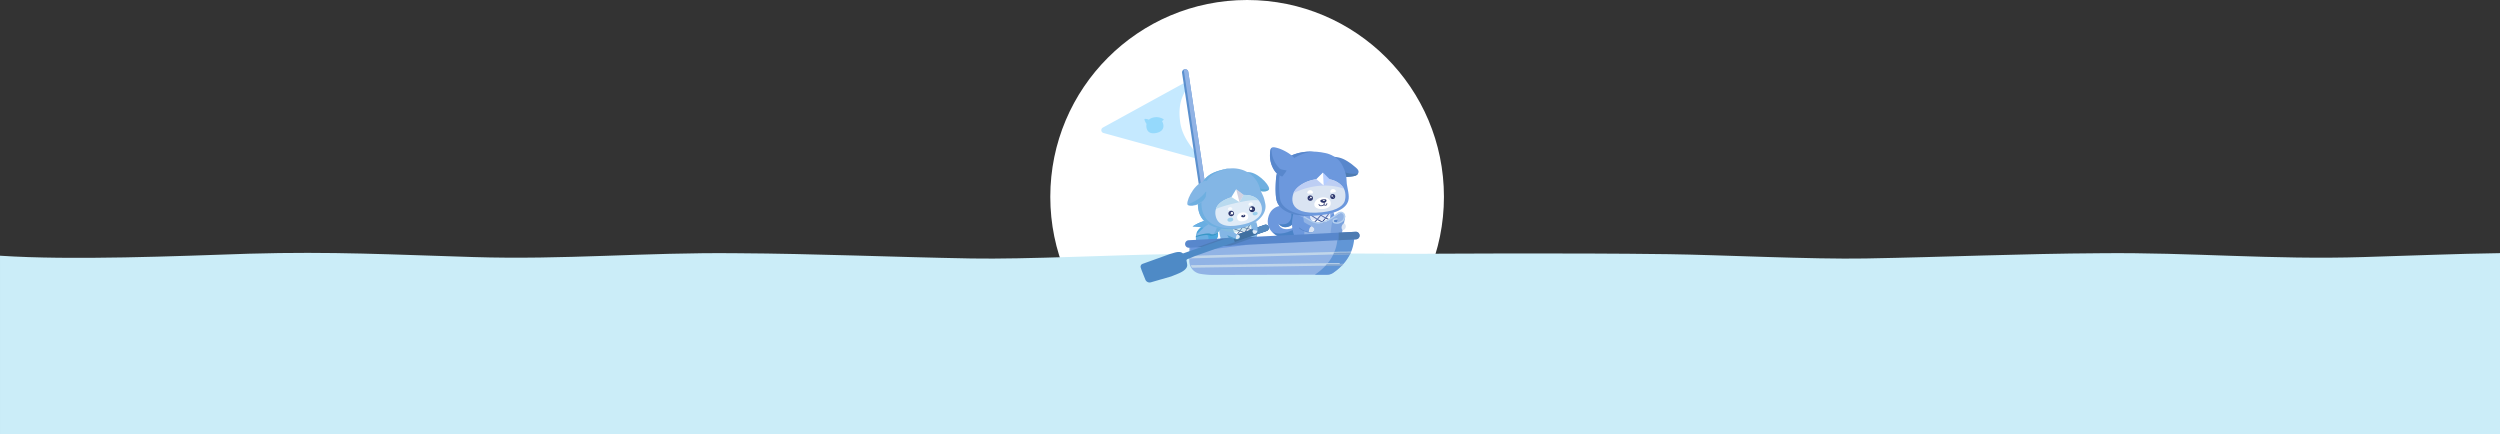 <svg xmlns="http://www.w3.org/2000/svg" xmlns:xlink="http://www.w3.org/1999/xlink" viewBox="0 0 2560 444.9"><rect x="0" y="0" width="2560" height="444.9" fill="#333333" stroke="none"/><defs><style>.cls-1,.cls-19,.cls-35{fill:#fff;}.cls-2,.cls-28,.cls-31,.cls-33,.cls-39,.cls-40{isolation:isolate;}.cls-3{fill:#cbedf8;}.cls-4{fill:#c5e9ff;}.cls-5{fill:#95d9fc;}.cls-6{fill:#5b90ce;}.cls-41,.cls-7{fill:#91b3e5;}.cls-8{fill:#6c98dd;}.cls-9{fill:#4a82c6;}.cls-10,.cls-43{fill:#5887cc;}.cls-11,.cls-44{fill:#4d7bb2;}.cls-12{clip-path:url(#clip-path);}.cls-13,.cls-22{fill:none;stroke-linecap:round;stroke-miterlimit:10;}.cls-13{stroke:#243a7f;}.cls-14{fill:#aec1f1;opacity:0.4;}.cls-14,.cls-28{mix-blend-mode:multiply;}.cls-15{fill:#dae4f2;}.cls-16{fill:#bdcef4;}.cls-17{fill:#b5cdff;}.cls-18{fill:#2d376e;}.cls-19{opacity:0.8;}.cls-20{fill:#7aa2dd;}.cls-21{fill:#b4cfef;}.cls-22{stroke:#2d376e;stroke-width:0.75px;}.cls-23{fill:#69aee2;}.cls-24{fill:#4ba6dd;}.cls-25{fill:#83b6e5;}.cls-26{fill:#c6ced5;}.cls-27{clip-path:url(#clip-path-2);}.cls-28{fill:#88c4d8;}.cls-28,.cls-31,.cls-33{opacity:0.4;}.cls-29{fill:#51a7dd;}.cls-30{fill:#3997c6;}.cls-31{fill:#52a4d1;}.cls-32{fill:#6eafe0;}.cls-33{fill:#46a3cc;}.cls-34{fill:#dfebf7;}.cls-35{opacity:0.8;}.cls-36{fill:#2b356a;}.cls-37{fill:#9dd0ed;}.cls-38{fill:#b9daef;}.cls-39{fill:#9c9dbd;opacity:0.45;}.cls-40{fill:#5f5881;opacity:0.1;}.cls-41,.cls-42,.cls-43,.cls-44,.cls-46,.cls-47,.cls-48,.cls-49,.cls-50{fill-rule:evenodd;}.cls-42{fill:#6196d6;}.cls-45{fill:#c1d6ea;}.cls-46{fill:#7a9fcc;}.cls-47,.cls-49{fill:#4070a0;}.cls-47{opacity:0.5;}.cls-48{fill:#4e8ac6;}.cls-50{fill:#558abf;}.cls-51{fill:#4d9dce;}</style><clipPath id="clip-path"><path id="SVGID" class="cls-1" d="M1341.54,222.31c.41,6.36,12.4,9.86,12.4,9.86s8.76-5,8.34-11.39-1.73-11.53-9.65-10.77C1343.31,210.9,1341.12,215.94,1341.54,222.31Z"/></clipPath><clipPath id="clip-path-2"><path id="SVGID-2" data-name="SVGID" class="cls-1" d="M1263.09,236.37c1.54,5.56,12.85,7.27,12.85,7.27s6.79-6.86,5.25-12.42-3.7-9.88-10.83-7.7C1262,226.09,1261.55,230.82,1263.09,236.37Z"/></clipPath></defs><g class="cls-2"><g id="レイヤー_2" data-name="レイヤー 2"><g id="boat"><circle class="cls-1" cx="1277.05" cy="201.55" r="201.55"/><path class="cls-3" d="M2560,259.22c-45.64.65-88.84,2.53-139.6,4-93.53,2.93-175.73-4.9-269.28-3.92-82.2.49-158.73,3.92-240.93,5.38-53.86,1-150.31-3.71-201.25-4.4-107.23-1.47-256.19-.36-256.35-.37s-149.19-1.1-256.42.37c-50.93.69-147.39,5.38-201.25,4.4-82.2-1.46-158.73-4.89-240.93-5.38-93.54-1-175.74,6.85-269.28,3.92-82.21-2.45-144.57-5.88-229.6-3.43-73.7,2.45-181.41,7-255.11,2.06v183H2560Z"/><path class="cls-4" d="M1211.14,85.75l-81.79,44.88a3,3,0,0,0,.56,5.54l92.45,25.45c1.82.53,1.86-1,2-2.91.44-4.89-13.7-15.13-16-34.69-2.86-24,7-30.24,7.17-35.56A3,3,0,0,0,1211.14,85.75Z"/><path class="cls-5" d="M1191.66,122.23a13.34,13.34,0,0,0-10.69-1.87,9.91,9.91,0,0,0-4.55,2.21c-1.8-.92-4.4-1-4.46-.54-.19.68,1.06,3.65,2.12,4.89a9.81,9.81,0,0,0,0,4.18c1.19,5.08,5.25,6,9.89,5.09,4.8-1,8.11-3.74,7.29-8.57a10.12,10.12,0,0,0-1.37-3.59C1191.07,123.31,1191.85,122.35,1191.66,122.23Z"/><path class="cls-6" d="M1230.64,190.57a3.4,3.4,0,0,0,.45,0,3.24,3.24,0,0,0,2.72-3.68l-17-113.34a3.24,3.24,0,0,0-6.4,1l17,113.34A3.22,3.22,0,0,0,1230.64,190.57Z"/><path class="cls-7" d="M1213.13,70.8a3.23,3.23,0,0,1,3.68,2.72l17,113.34a3.24,3.24,0,0,1-2.72,3.68,3.4,3.4,0,0,1-.45,0,2.12,2.12,0,0,1-.44,0,3.44,3.44,0,0,1-.31-1L1212.13,71.14A3.12,3.12,0,0,1,1213.13,70.8Z"/><path class="cls-8" d="M1326.65,232.34c-12.87,5.82-17.37-.86-17.23-3.14,2.3,3.12,6.19,4.54,11.13,2.45,6.33-2.68,6.48-10.32,4.25-14.33-3-5.31-13.46-10.26-21.8-2.64-4,3.66-7.22,13.16-2.52,20.24,5.57,8.4,17.17,12.62,26.74,5.12"/><path class="cls-9" d="M1320.55,231.65c-4.82,2-8.55.82-11.12-2.39,12.55,2.73,14.86-7.43,11.61-15.4a2.31,2.31,0,0,0,.94.26,11.56,11.56,0,0,1,2.82,3.2C1327,221.33,1326.88,229,1320.55,231.65Z"/><path class="cls-9" d="M1327.74,239.79c-3.49,3.13-15.08,8.48-25.21-3.1,3.13,3.5,13.27,3.86,23.78-2.68Z"/><path class="cls-8" d="M1323,228.88c.11-10.13,4.9-26.6,21.08-26.74s23.36,14.72,23.46,26.34a51.39,51.39,0,0,1-2.24,17.44c-.21.11-2.58,9.43-3.18,11.77l0,0-.16.51c-.63,1.92-1.43,3.1-2.27,3.55-1.63,1.12-3.54-.06-4.9-3.63,0,0-1-3-1.87-5.46a34.33,34.33,0,0,1-7.24.65,45.14,45.14,0,0,1-6.58-.52c-.81,2.46-1.65,5.54-1.65,5.54-2,5.57-5.45,5.45-7.23-.19l-.57-2.37-5.64-18.47A36.53,36.53,0,0,1,1323,228.88Z"/><path class="cls-10" d="M1356,160.74s5.55-.36,9.32-.18c7.38.35,11.48,2.45,17.37,6.5a27.16,27.16,0,0,1,2.32,1.75c3.17,2.72,7,5,6,8.05-1,3.22-4.36,3.49-7.28,3.86-2.28.28-4.58.46-6.9.69C1377.64,183.3,1356.76,162,1356,160.74Z"/><path class="cls-11" d="M1381.09,177.47a29.21,29.21,0,0,0,9.52.28c-1.33,2.38-4.26,2.64-6.88,3-2.28.28-4.58.46-6.9.69.4.92-4.38-3.69-9.46-8.79C1373.47,174.68,1377.07,176.71,1381.09,177.47Z"/><path id="SVGID-3" data-name="SVGID" class="cls-1" d="M1341.54,222.31c.41,6.36,12.4,9.86,12.4,9.86s8.76-5,8.34-11.39-1.73-11.53-9.65-10.77C1343.31,210.9,1341.12,215.94,1341.54,222.31Z"/><g class="cls-12"><path class="cls-13" d="M1362.33,216a66.38,66.38,0,0,1-6.11,8.72,48.1,48.1,0,0,1-6.75,6.66"/><path class="cls-13" d="M1344.8,228.92a88.54,88.54,0,0,0,6.63-7.29,87.8,87.8,0,0,0,5.33-7.66"/><path class="cls-13" d="M1346.11,215.09a48.81,48.81,0,0,0,15.66,10.1"/><path class="cls-13" d="M1341.7,219.79s3,2.1,7.59,5a50.48,50.48,0,0,0,8.8,4"/></g><path class="cls-14" d="M1326.39,216.67c0,4.07,15.26,10,25.28,9,7.79-.75,14.12-6.83,14.09-8.72s-2,.79-14.23,1.91C1337.86,220.1,1326.37,214.78,1326.39,216.67Z"/><path class="cls-8" d="M1357.26,156.75s11.81,1.94,17.2,12.32c5.85,11.22,3.78,16,5,21.14,0,0,.72,3.6,1.21,6.6s.74,6.16,0,8.68-3.74,13.18-33.25,15.27c-31.83,2.25-39-10.19-40.29-15.93-1.44-6.66-.85-16.32-.55-21.11.43-7,3.62-18,14.14-23.62S1345.51,154.11,1357.26,156.75Z"/><path class="cls-10" d="M1306.6,183.72c.43-7,3.62-18,14.14-23.62,7.16-3.85,16-5.23,24.71-4.89a43.39,43.39,0,0,0-18.08,5.43c-10.51,5.66-17,15.13-17.45,22.09-.3,4.8-.25,15.77,1.2,22.42,1.13,5.21,9.31,15.15,34.26,15.7-29.89,1.71-37-10.41-38.23-16C1305.7,198.17,1306.3,188.51,1306.6,183.72Z"/><path class="cls-15" d="M1377.07,205.72c1-3.3,1.36-10.15-2.18-14.48s-10-9-23.25-8.15-22.85,7.11-26.3,13c-1.95,3.31-9.71,25.1,28.27,21.3C1371.39,215.6,1376.07,209.11,1377.07,205.72Z"/><path class="cls-16" d="M1351.64,183.09c13.27-.83,19.71,3.81,23.25,8.15a10.08,10.08,0,0,1,1.31,2.14c-12-4.87-32-5.26-51.65,4.34a7.6,7.6,0,0,1,.9-1.83C1329,190.07,1338.51,183.91,1351.64,183.09Z"/><polygon class="cls-17" points="1354.75 176.75 1361.69 183.61 1355.43 189.94 1347.98 183.47 1354.75 176.75"/><polygon class="cls-1" points="1354.75 176.75 1355.43 189.94 1347.98 183.47 1354.75 176.75"/><path class="cls-8" d="M1313.84,179.92a1.28,1.28,0,0,1-1.83.51,15.23,15.23,0,0,1-6.49-5.06,28,28,0,0,1-5-18c.33-7,1.73-7.61,8.56-5.53,4.25,1.3,14.5,6.22,17.52,11.86C1326.74,164,1315.75,175.52,1313.84,179.92Z"/><path class="cls-10" d="M1300.51,157.4c.15-3.21.54-5.06,1.58-5.94,0,0,0,.1,0,.15a27.39,27.39,0,0,0,8,20.67c2,1.91,6,1.61,7.39,2.37-.81,1.73-3.18,4.3-3.6,5.27a1.28,1.28,0,0,1-1.83.51,15.23,15.23,0,0,1-6.49-5.06A28,28,0,0,1,1300.51,157.4Z"/><path class="cls-1" d="M1345.84,209.68c.23,3.42,4.5,4.79,9.41,4.27,4.3-.45,7.75-2.53,7.51-6s-3.53-6.19-8.46-5.86S1345.61,206.25,1345.84,209.68Z"/><path class="cls-18" d="M1352,205.81c.08,1.2,1.84,2,3.68,1.88,1.49-.09,2.75-1.22,2.67-2.42s-1.07-1.32-2.91-1.19S1351.88,204.61,1352,205.81Z"/><path class="cls-19" d="M1354.47,205.25c0,.42.56.72,1.2.68s1.14-.41,1.11-.82-.55-.48-1.19-.44S1354.44,204.83,1354.47,205.25Z"/><circle class="cls-18" cx="1341.71" cy="202.88" r="2.79"/><circle class="cls-1" cx="1340.79" cy="203.49" r="0.37"/><circle class="cls-1" cx="1342.39" cy="202.23" r="0.89"/><circle class="cls-18" cx="1364.73" cy="201.27" r="2.57"/><circle class="cls-1" cx="1365.56" cy="201.86" r="0.34"/><circle class="cls-1" cx="1364.12" cy="200.65" r="0.81"/><path class="cls-1" d="M1338.71,196.94c-.26,1.61,1.36,1.44,2.83,1.29s3.33.65,2.72-1.86a3,3,0,0,0-5.55.57Z"/><path class="cls-1" d="M1367.72,195.22c.58,1.52-1,1.69-2.51,1.84s-3.13,1.31-3-1.27a3,3,0,0,1,5.55-.57Z"/><path class="cls-7" d="M1334.39,222.32s.58.37,1.53.92c2.87,1.67,9.16,5.07,13.1,5.26,5.23.25,7.65-.75,13.41-4s7.52-6.16,10.87-6.52,3.25.81,3.7,2.41-7.66,39.52-7.66,39.52l-32.46-2.51s-3.08-3.22-1.85-11.75C1337,231.93,1334.39,222.32,1334.39,222.32Z"/><path class="cls-10" d="M1365.83,226.23c.08-.54.37-.86,1.24-1.21a8.34,8.34,0,0,1,3-.37,28,28,0,0,0-2.72,11c0,4.61-2.4,18.45-3.36,23.88l-3.4-.24Z"/><path class="cls-20" d="M1360.62,259.43c.25-2.62.6-13.24,2.91-28.77.64-4.32,1.19-5.32,1.19-5.32a4.35,4.35,0,0,0,2.61,2.47,7.51,7.51,0,0,0,6.17-1.44,8.59,8.59,0,0,0,3.18-6.67,5.48,5.48,0,0,1,.77,1.6c.48,1.59-8.19,38.53-8.19,38.53Z"/><path class="cls-21" d="M1349.23,228.8a20.9,20.9,0,0,0,2.25,0c3-.17,5.9-1.52,8.94-2.94l1.13-.52a39.17,39.17,0,0,0,7-4.72c.89-.7,1.67-1.31,2.22-1.67a4.23,4.23,0,0,1,3.08-.64,3.37,3.37,0,0,1,2.1,3,5.63,5.63,0,0,1-3.1,5.27c-2.42,1.17-3.29,1.27-5.45.93-1.27-.2-1.55-1-1.52-1.27.06-.84.84-1.09,2.32-1.36a14.42,14.42,0,0,1,1.92-.14l-.91-1.28a11.58,11.58,0,0,0-1.66.12c-1.27.23-2.88.64-3.13,2.46-.21,1.5.94,2.63,2.72,2.94,2.63.47,3.83.16,6.36-1.06a7.16,7.16,0,0,0,4-6.66,4.84,4.84,0,0,0-3.17-4.37,5.66,5.66,0,0,0-4.33.82c-.6.4-1.4,1-2.33,1.75a38.24,38.24,0,0,1-6.69,4.53l-1.14.53c-2.9,1.36-5.64,2.64-8.38,2.8-2.5.14-4.91.08-9.14-2.15-4-2.12-6.61-3.75-6.64-3.77l-1.22.93s3.07,2,7.16,4.16A17.72,17.72,0,0,0,1349.23,228.8Z"/><path class="cls-10" d="M1330.43,232.49a14.82,14.82,0,0,0,9.41,3.83c.23.08,4.44-.29,5.53.12-1.91,3.62-10.5,1-14.93-2.38A3.32,3.32,0,0,1,1330.43,232.49Z"/><path class="cls-15" d="M1374.61,235.31c.81.61,2.59-.36,3.16-1.89a3.61,3.61,0,0,0-1.14-4.55.77.77,0,0,0-1,.07C1372.84,231.78,1373.84,234.73,1374.61,235.31Z"/><path class="cls-22" d="M1358.73,208.4s0,1.54-1,1.74a3.32,3.32,0,0,1-2-.39,5.25,5.25,0,0,0,.14-2.76"/><path class="cls-22" d="M1350.65,209.22s0,1.71,2.51,1.51a6.11,6.11,0,0,0,2.48-1"/><path class="cls-8" d="M1334.94,227.08c1.81,1.67,7.92,4.52,8,4.55,1,.56,3.64,1.87,2.77,4.17s-3,2.15-5.47,1.83a21.55,21.55,0,0,1-10-5.11C1329.92,232.24,1334.94,227.08,1334.94,227.08Z"/><path class="cls-15" d="M1340.22,237.63h0c0-1.07.34-4.9,2.75-6l.2.1c1.13.61,3.38,1.89,2.56,4.06C1344.79,238.18,1342.72,238,1340.22,237.63Z"/><g id="left"><path class="cls-23" d="M1250.29,243.65c-7.84,9.34-14.75,5.27-15,3.35,2.83,2.1,7,1.87,10-1.6,3.92-4.45,1.18-10.45-2.06-12.73-4.28-3-14.3-2.95-17.94,6.1-1.74,4.34-.69,12.93,5.62,16.68,7.47,4.45,18.07,3.39,22.71-6"/><g class="cls-2"><path class="cls-24" d="M1251.51,246.79c-6,12.41-15.25,11-19,9.47.49.24,1,.45,1.46.64,7,2.56,15.48.73,19.55-7.31Z"/><path class="cls-24" d="M1236.69,241.19c1.56,2.23.84,5.14-1.22,5.9a6.49,6.49,0,0,0,2.52,1.12,7,7,0,0,0,4.39-.58,9.36,9.36,0,0,0,2.33-1.64s6.25-5.42-.68-12.71c-.63-.66-4-2.42-8.13-2.36a12.07,12.07,0,0,0-10.62,7.85C1224.81,240,1231.54,233.86,1236.69,241.19Z"/></g><path class="cls-25" d="M1286.21,232.68a23.56,23.56,0,0,0-1.43-4.54c-3.44-8.08-11.65-15.8-22.83-13.39-13.35,2.89-14.66,17.35-12.86,25.71a30.69,30.69,0,0,0,3.7,9.85c2.92,6,7.28,13.34,7.28,13.34,2.28,3.8,4.81,3.33,5.31-1.08,0,0,.58-2.73,1-4.51a2.17,2.17,0,0,1,1.35-1.57,42.09,42.09,0,0,1,9.1-2.16,2.16,2.16,0,0,1,2.13,1.1l2.09,3.69c2.27,3.81,4.8,3.33,5.3-1.07,0,0,.61-9.55.66-10a45.87,45.87,0,0,0,0-8.2A40.1,40.1,0,0,0,1286.21,232.68Z"/><path class="cls-26" d="M1280.76,258.68l.26.44c2.27,3.81,4.8,3.33,5.3-1.07,0,0,0-.17,0-.46A8,8,0,0,0,1280.76,258.68Z"/><path class="cls-26" d="M1259.83,263.24l.24.41c2.28,3.8,4.81,3.33,5.31-1.08l.08-.41A7.64,7.64,0,0,0,1259.83,263.24Z"/><path id="SVGID-4" data-name="SVGID" class="cls-1" d="M1263.09,236.37c1.54,5.56,12.85,7.27,12.85,7.27s6.79-6.86,5.25-12.42-3.7-9.88-10.83-7.7C1262,226.09,1261.55,230.82,1263.09,236.37Z"/><g class="cls-27"><path class="cls-1" d="M1272,232.39a74.27,74.27,0,0,0,9,2.56"/><path class="cls-18" d="M1281.12,235.3a.26.26,0,0,1-.15,0,73.38,73.38,0,0,1-9.06-2.58.37.37,0,1,1,.25-.69,74.28,74.28,0,0,0,8.91,2.55.36.36,0,0,1,0,.71Z"/><path class="cls-1" d="M1263.67,234.29c2.62,1,13.62,5.09,15.34,5.12"/><path class="cls-18" d="M1279.11,239.76l-.11,0c-1.83,0-13.66-4.46-15.94-5.3a.36.36,0,0,1-.21-.47.37.37,0,0,1,.47-.22c2.58,1,14,5.22,15.7,5.26a.36.36,0,0,1,.09.71Z"/><path class="cls-1" d="M1272.6,232.19a85.63,85.63,0,0,1-6.1,8.37"/><path class="cls-18" d="M1266.6,240.91a.34.34,0,0,1-.35-.09.37.37,0,0,1,0-.52,87.12,87.12,0,0,0,6-8.3.37.37,0,1,1,.63.38,88.5,88.5,0,0,1-6.15,8.43A.42.42,0,0,1,1266.6,240.91Z"/><path class="cls-1" d="M1280.68,229c-1.45,2.39-8.13,12.3-9.45,13.4"/><path class="cls-18" d="M1271.33,242.78a.36.36,0,0,1-.38-.12.37.37,0,0,1,0-.52c1.28-1.06,7.94-10.94,9.37-13.3a.37.37,0,0,1,.63.38c-1.26,2.07-8.11,12.31-9.53,13.49A.61.61,0,0,1,1271.33,242.78Z"/></g><path class="cls-28" d="M1274.16,236.7a19.05,19.05,0,0,0,10.6-8.7c-.31-.63-.66-1.25-1-1.86a56.08,56.08,0,0,1-10.94,4.46c-12.07,3.66-23.4,1-23,2.69C1250.54,237,1265.33,239.43,1274.16,236.7Z"/><g id="tai"><g id="head_gear" data-name="head gear"><path class="cls-29" d="M1243.44,224.43a44.72,44.72,0,0,0-22.2,7.45c8.13.21,13.93,1.93,14.91,3.28s6,2.64,9.24.29a49.92,49.92,0,0,1,8.43-3.92C1249.31,229.94,1245.49,227.36,1243.44,224.43Z"/><g id="tai-2" data-name="tai"><path class="cls-30" d="M1238.62,241.05c1.32.87,6,.39,8.39-2.49a10.06,10.06,0,0,0-3.79-5.89,11.31,11.31,0,0,0-6.24-1.78,43.92,43.92,0,0,0-12.38,10.88c0,.36,0,.74-.06,1.12C1231.73,240.52,1237.29,240.17,1238.62,241.05Z"/><path class="cls-23" d="M1243.35,224.29a48.86,48.86,0,0,0-22.11,7.59c8.13.21,13.93,1.93,14.91,3.28s6,2.64,9.24.29c1.27-.92,5-2.32,9.14-3.68C1249.63,230.18,1245.47,227.43,1243.35,224.29Z"/><path class="cls-25" d="M1224.61,241.69c7.68-2.68,13.71-3.1,15.1-2.18s6.55.34,8.76-3a38.63,38.63,0,0,1,4.89-5.16,23.4,23.4,0,0,1-8.6-5.33A45.23,45.23,0,0,0,1224.61,241.69Z"/><path class="cls-31" d="M1253.36,231.36q-.72-.27-1.41-.57l-.45-.2c-.3-.14-.61-.28-.9-.43l-.51-.26-.79-.43-.5-.29-.74-.47-.45-.3-.79-.58-.31-.23c-.34-.27-.66-.54-1-.82l-.34-.33-.44-.42-.83.35c2.44,3.29,3.7,6.9-1.36,13.45l.74-.12.11,0,.63-.16.19-.06.59-.2.19-.07c.24-.1.49-.21.74-.34l.11-.06.58-.34.25-.17c.14-.1.28-.2.42-.32a2.52,2.52,0,0,0,.25-.21,4.17,4.17,0,0,0,.37-.36c.08-.08.16-.15.23-.23s.27-.34.4-.52a1.47,1.47,0,0,1,.1-.13,38.63,38.63,0,0,1,4.89-5.16Z"/></g></g></g><path class="cls-32" d="M1289.45,195c4,2.3,10.27.79,10.16-1.82-.22-4.8-13.47-18.43-23.11-16.8C1276.5,176.34,1277.17,183.82,1289.45,195Z"/><path class="cls-33" d="M1286.39,191.74c-.75-.68,1,1.38,3.06,3.22,3.81,2.17,9.58.94,10.11-1.39C1296,194.21,1289.29,193.39,1286.39,191.74Z"/><path class="cls-25" d="M1229.36,190.54c4.58-10.25,11.15-13.94,23.5-17a34.83,34.83,0,0,1,5.67-1l1.92-.11c13-.73,24.91,6.35,29.09,18.69.23.68.67,1.84.89,2.53a31.71,31.71,0,0,0,1.45,3.64c2.3,4.89,2.49,5.31,3.76,11.32,2.54,12-12.09,24.93-32,25.87-20.44,1-36.94-5.33-37-25.65a81.57,81.57,0,0,1,.76-10.78A21.54,21.54,0,0,1,1229.36,190.54Z"/><path class="cls-32" d="M1267.31,234c-20.45,1-36.94-5.33-37-25.65a81.57,81.57,0,0,1,.76-10.78,21.33,21.33,0,0,1,2-7.54c4.58-10.25,11.15-13.94,23.5-17,.76-.19,1.56-.36,2.35-.51l-.32,0a34.83,34.83,0,0,0-5.67,1c-12.35,3.07-18.92,6.76-23.5,17a21.54,21.54,0,0,0-2,7.54,81.57,81.57,0,0,0-.76,10.78c.09,20.32,16.59,26.63,37,25.65a46.51,46.51,0,0,0,5.65-.61C1268.66,234,1268,234,1267.31,234Z"/><path id="SVGID-5" data-name="SVGID" class="cls-34" d="M1267.34,200.35c13.7-2.73,23,2.25,24.69,11.54,1.47,8.31-5.51,14.74-17.58,17.6-13.59,3.21-27,3.64-29.6-8.3S1253.63,203.07,1267.34,200.35Z"/><path class="cls-35" d="M1278.46,209.32c.11,2.08,1.35,1,2.52.81s2.46-.46,1.89-1.64a2.14,2.14,0,0,0-2.42-1.15A2.22,2.22,0,0,0,1278.46,209.32Z"/><path class="cls-35" d="M1261.71,213.17c.8,1.92-.77,1.52-1.92,1.82s-2.42.64-2.42-.67a2.13,2.13,0,0,1,1.69-2.07A2.22,2.22,0,0,1,1261.71,213.17Z"/><path class="cls-36" d="M1279.38,215.2a3,3,0,1,0,5.21-2.82,3,3,0,0,0-5.21,2.82Z"/><path class="cls-1" d="M1279.79,214.38a1.33,1.33,0,1,0,.54-1.8A1.33,1.33,0,0,0,1279.79,214.38Z"/><path class="cls-1" d="M1282.86,214.47a.36.36,0,1,0,.15-.49A.36.36,0,0,0,1282.86,214.47Z"/><path class="cls-36" d="M1263.7,218.92a2.93,2.93,0,0,1-5.82-.61,2.93,2.93,0,0,1,5.82.61Z"/><path class="cls-1" d="M1262.82,218.44a1.31,1.31,0,1,1-1.17-1.44A1.32,1.32,0,0,1,1262.82,218.44Z"/><path class="cls-1" d="M1260.25,219.57a.37.37,0,0,1-.4.32.36.36,0,0,1-.32-.4.36.36,0,0,1,.39-.32A.37.37,0,0,1,1260.25,219.57Z"/><path class="cls-1" d="M1266.87,223.64c.64,3.11,3.69,3.37,6.8,2.73s4.95-2.57,4.47-5.05c-.6-3.12-3.53-4.37-6.64-3.73S1266.23,220.53,1266.87,223.64Z"/><ellipse class="cls-37" cx="1285.28" cy="218.69" rx="2.65" ry="1.79" transform="translate(-17.69 263.85) rotate(-11.64)"/><ellipse class="cls-37" cx="1259.85" cy="224.92" rx="3.04" ry="2.06" transform="translate(-19.71 248.15) rotate(-11.16)"/><path class="cls-36" d="M1271,221.45c.14.79,1.37,1.19,2.59,1a1.77,1.77,0,0,0,1.59-1.81c-.14-.79-.81-.79-2-.58S1270.83,220.66,1271,221.45Z"/><path class="cls-19" d="M1272.59,220.89c.05.28.43.44.85.37s.73-.36.68-.63-.4-.28-.82-.2S1272.55,220.62,1272.59,220.89Z"/><path class="cls-38" d="M1288.83,205.13a14.22,14.22,0,0,0-3.65-3l-.18-.1a18.22,18.22,0,0,0-3.14-1.35l-.57-.18-.93-.25-.9-.19c-.4-.08-.81-.15-1.22-.2s-.76-.11-1.15-.14-.52-.05-.78-.06q-.63,0-1.29-.06h-.63c-.64,0-1.29,0-2,.06l-.56.05c-.54,0-1.09.1-1.65.17l-.64.08c-.73.1-1.48.22-2.24.38h0l-1.46.31c-9.62,2.12-17.82,6-20.47,12.57-.09.27-.18.54-.25.82,5.23-2.39,15.51-5.25,25.62-7.26S1283.45,204.91,1288.83,205.13Z"/><path class="cls-1" d="M1261,201.77l8.25,5.26,4.12-7.49-7.55-5.72Z"/><polygon class="cls-39" points="1269.23 207.03 1273.35 199.54 1265.8 193.82 1269.23 207.03"/><path class="cls-25" d="M1234.65,201.64c-2.49,8.67-18.63,11.31-18.86,7.24-.32-5.66,8.84-24,20.85-23.9Z"/><path class="cls-32" d="M1234.75,201l.49-4.13c-.17-.56-.48-.69-1,0-5.25,7.32-13.37,10.47-17.81,12.3a1.37,1.37,0,0,0,.19.23C1219.84,211.62,1232.57,208.65,1234.75,201Z"/><path id="shadow" class="cls-40" d="M1264,267.45c13.35-.58,24.13-2.08,24.08-3.36s-10.93-1.84-24.28-1.26-24.13,2.08-24.08,3.36S1250.62,268,1264,267.45Z"/></g><path class="cls-41" d="M1244.71,281.54,1359,281.3a10.62,10.62,0,0,0,6-1.85A60.38,60.38,0,0,0,1374,272l0,0h0l0,0,.08-.08h0l0,0,.23-.24,0-.05,0,0,0,0h0l.07-.07.07-.08,0,0,0,0,.06-.07.14-.14,0,0,0-.05h0a1.07,1.07,0,0,0,.14-.16l.12-.12.22-.25,0,0,0,0,0,0,0,0,.12-.14,0,0h0l0,0,.05-.05.18-.21,0,0,.22-.25.07-.09a44.21,44.21,0,0,0,6.06-9.2l.07-.15,0,0,0,0,0,0,0-.07c0-.1.09-.19.13-.29l.06-.12.06-.13,0-.08v0h0l0-.08v0c.07-.14.13-.29.2-.43l0-.08,0,0v0c.1-.22.19-.44.28-.66h0v0l0,0a43.83,43.83,0,0,0,3.07-12.59,52.47,52.47,0,0,0,.21-5.65,1.36,1.36,0,0,0-1.44-1.32l-14.56.76-1.12.06-2.36.12-12.29.65-58,2.72-20.87,1.09-51.58,2.71-1.86.1-2.75.14a1.37,1.37,0,0,0-1.29,1.36V267a13.54,13.54,0,0,0,10.5,13.26l.19.05A82,82,0,0,0,1244.71,281.54Z"/><polygon class="cls-8" points="1218.75 249.77 1218.75 258.02 1278.83 250.47 1224.65 246.28 1223.05 246.16 1222.79 246.38 1218.75 249.77"/><path class="cls-42" d="M1386.81,238.09l-17.08.9c.39,18.08-7.9,31.93-23.3,42.31h12.49a11,11,0,0,0,6.27-1.93C1379.83,269.25,1387.55,255.73,1386.81,238.09Z"/><path class="cls-43" d="M1213.54,249.79v.08a3.82,3.82,0,0,0,4,3.82l13.25-.7,139.79-7,18-.95a3.82,3.82,0,0,0,3.6-3.44c0-.08,0-.17,0-.26V241a3.82,3.82,0,0,0-4-3.68l-17.39.91L1272,243.09,1217.16,246A3.83,3.83,0,0,0,1213.54,249.79Z"/><path class="cls-44" d="M1370.6,246l18-.95a3.82,3.82,0,0,0,3.6-3.44c0-.2,0-.39,0-.59a3.82,3.82,0,0,0-4-3.68l-17.39.91h0A58.18,58.18,0,0,1,1370.6,246Z"/><path class="cls-45" d="M1371.77,269.44h-1l-1,0h-2.48l-1.51,0-1,0h-.52l-1,0h-1l-1.55,0-1.09,0h0l-34.9.49c-32,.46-77.86,1.2-105.29,1.63a12.54,12.54,0,0,0,1.13,2.57c25.38-.39,57.13-.85,86.91-1.28,13.74-.19,37.79-.62,49.86-.79l4.62-.06,2.53,0h1l1,0,1.48,0,1.45,0h.5l1.42,0,2.81,0,0,0,0,0,0,0,.08-.08h0l.16-.16.11-.13,0,0,0,0,0,0h0l.07-.07.06-.07h0l0,0,0,0h0l0-.05h0l.14-.14,0,0,0-.05h0l.14-.16,0,0,0,0,.26-.29,0,0,0,0,0,0,0,0,.12-.14,0,0h0l0,0h0l.15-.17,0,0,0,0,0,0,.17-.21.08-.09,0,0-3.76.06Z"/><path class="cls-45" d="M1383,259h0a2.29,2.29,0,0,0,.1-.23l.05-.09.09-.21h0c.07-.18.15-.35.22-.53l.09-.22,0,0-1,0-.9,0-1.08,0-1.67.05-1.11,0-.95,0-1.07,0-1,0-1.1,0-1.87.05-5.53.15h0l-21.19.57-5.49.15-10.59.29c-31.17.85-76.27,2-103.77,2.82l-6.57.19v2.59c29.68-.85,80-2.18,114.83-3.13l7.43-.2,24.18-.66h0l1.08,0,1.07,0,1.06,0,1.06,0,4.14-.12,1,0,2-.06,1,0,4.76-.13c0-.05,0-.09.07-.13l.07-.16,0,0,0,0,0,0,0-.07.07-.17h0v-.05l.09-.19.06-.13,0-.08v0l.06-.12Z"/><path class="cls-46" d="M1357.21,272.23l4.62-.06,2.53,0h1l1,0,1.48,0,1.45,0h.5l1.42,0,2.81,0,0,0h0l0,0,0,0,0,0,0,0,.23-.24,0-.05,0,0,0,0h0l.1-.11,0,0h0l0,0,0,0h0l.19-.2,0,0,0-.05h0l.14-.16,0,0,0,0,0,0,.22-.25,0,0,0,0,0,0,0,0,.12-.14,0,0h0l0,0h0l0,0,.12-.14,0,0,0,0,0,0,.18-.21,0,0,.07-.09-3.76.06h-1.93l-1,0h-2.48l-1.51,0-1,0h-.52l-1,0h-1l-1.55,0-1.09,0h0c-.36.45-.73.89-1.11,1.33l-.29.32c-.2.22-.39.44-.59.65l-.28.31Zm8-11.46h0l1.08,0,1.07,0,1.06,0,1.06,0,4.14-.12,1,0,2-.06,1,0,4.76-.13,0,0,.12-.25,0,0,0,0,0,0,.1-.2,0,0,0,0,0,0,.07-.16.06-.13,0-.12,0-.08,0,0,0,0,0-.05,0,0v0l.09-.2.06-.13,0,0,0,0,0-.08,0,0,0-.09.13-.3.07-.15v0l0-.09-1,0-.9,0-1.08,0-1.67.05-1.11,0-.95,0-1.07,0-1,0-1.1,0-1.87.05-5.52.15h0C1366,259,1365.61,259.91,1365.19,260.77Z"/><polygon class="cls-47" points="1272.01 243.09 1251.56 244.17 1249.6 244.86 1247.81 245.48 1246.78 245.84 1246.39 245.98 1237.47 249.1 1237.14 249.22 1234.27 250.22 1234.2 250.25 1232.94 250.69 1232.91 250.7 1232.54 250.83 1231.84 251.08 1230.24 251.63 1228.78 252.15 1227.07 252.75 1225.59 253.26 1230.81 252.99 1248.81 252.09 1248.81 252.09 1260.28 251.51 1262.56 250.72 1264.89 249.9 1266.5 249.33 1266.65 249.28 1268.77 248.54 1269.98 248.11 1286.32 242.39 1272.01 243.09"/><path class="cls-48" d="M1299.15,233c0-.09,0-.19,0-.29s-.07-.25-.11-.38v0a3.29,3.29,0,0,0-4.18-2l-.64.22h0l-1.27.44-.79.28h0l-2.56.9-1.4.49-2.16.76-.47.16-2.44.86h0l-1.11.38-19.7,6.91-.45.15-7.08,2.48-1.78.63-1,.36-.38.14-8.92,3.12-.33.12-2.87,1-.08,0-1.25.44h0l-.38.13-.69.24-1.6.56-1.47.52-1.7.6-1.49.52-9.18,3.21-1.14.4-1.17.41-7.33,2.57a1.5,1.5,0,0,1-1.48-.32c-1.91-1.64-5.6-.93-8.12-.19l-4.42,1.29-.35.12-27.75,10a3.09,3.09,0,0,0-1.8,3.86l.88,2.56c.47,1.23,3.8,9.54,3.8,9.54a4.66,4.66,0,0,0,5.76,2.88l20.78-6,.13-.05,6.72-2.73c4.25-1.72,10.34-5,9.46-9.65a35.81,35.81,0,0,0-.62-3.53,1.58,1.58,0,0,1,.94-1.76l7.61-3.12,2.31-.81,1.69-.59,2.16-.75,2.48-.87,2.64-.93,1-.37.83-.29,1.14-.4.64-.22.55-.19,1.1-.39,5-1.75.22-.08,13-4.54,2.33-.82,1.62-.56.14-.06,2.12-.74,1.22-.42L1287,240l1.67-.59,1.17-.41h0l.1,0,.18-.06h0l.78-.27h0l.13,0,1.29-.45.32-.11h0l.18-.06,2.15-.75h0l.31-.11,1.67-.59.07,0,.26-.11.2-.11a3.3,3.3,0,0,0,1.64-3.26Z"/><path class="cls-49" d="M1262.27,241.68l2.17,6.19L1287,240l1.67-.59,2.26-.79,6.38-2.24a3,3,0,0,0,1.81-3.76l-.21-.62a3,3,0,0,0-3.77-1.81l-9.13,3.2Z"/><path class="cls-50" d="M1287.11,236.63A10.19,10.19,0,0,1,1287,240l1.67-.59,2.26-.79,6.38-2.24a3,3,0,0,0,1.81-3.76l-.21-.62a3,3,0,0,0-3.77-1.81l-9.13,3.2A10.49,10.49,0,0,1,1287.11,236.63Z"/><path class="cls-25" d="M1262,237.75s5.2,2.32,5.26,2.33c.71.07,2.79,1.29,2.2,3s-2.65,2-4.27,1.47a21.23,21.23,0,0,1-8.77-4.11"/><path class="cls-34" d="M1265.38,244.57s.54-4.64,1.87-4.49c.71.07,2.79,1.29,2.2,3S1266.3,245,1265.38,244.57Z"/><path class="cls-25" d="M1283.59,230.67a16.18,16.18,0,0,1-.82,5.5c-.23.66,0,3,1.75,3.26s2.92-1.5,3.14-3.16a19.49,19.49,0,0,0-1.38-9.14l-2.24,1.34Z"/><path class="cls-34" d="M1287.55,236.44s-4.34-1.51-4.78-.27c-.23.66,0,3,1.75,3.26S1287.54,237.44,1287.55,236.44Z"/><path class="cls-51" d="M1266,244.71c1.44.12,3-.11,3.46-1.48a2.58,2.58,0,0,0,0-1.23,1.54,1.54,0,0,1,.23,1.45,3.34,3.34,0,0,1-3.89,1.72,24.86,24.86,0,0,1-8-2.6c-.46-.63-.66-1.14-1.18-1.83C1257.22,241.14,1266,244.71,1266,244.71Z"/></g></g></g></svg>